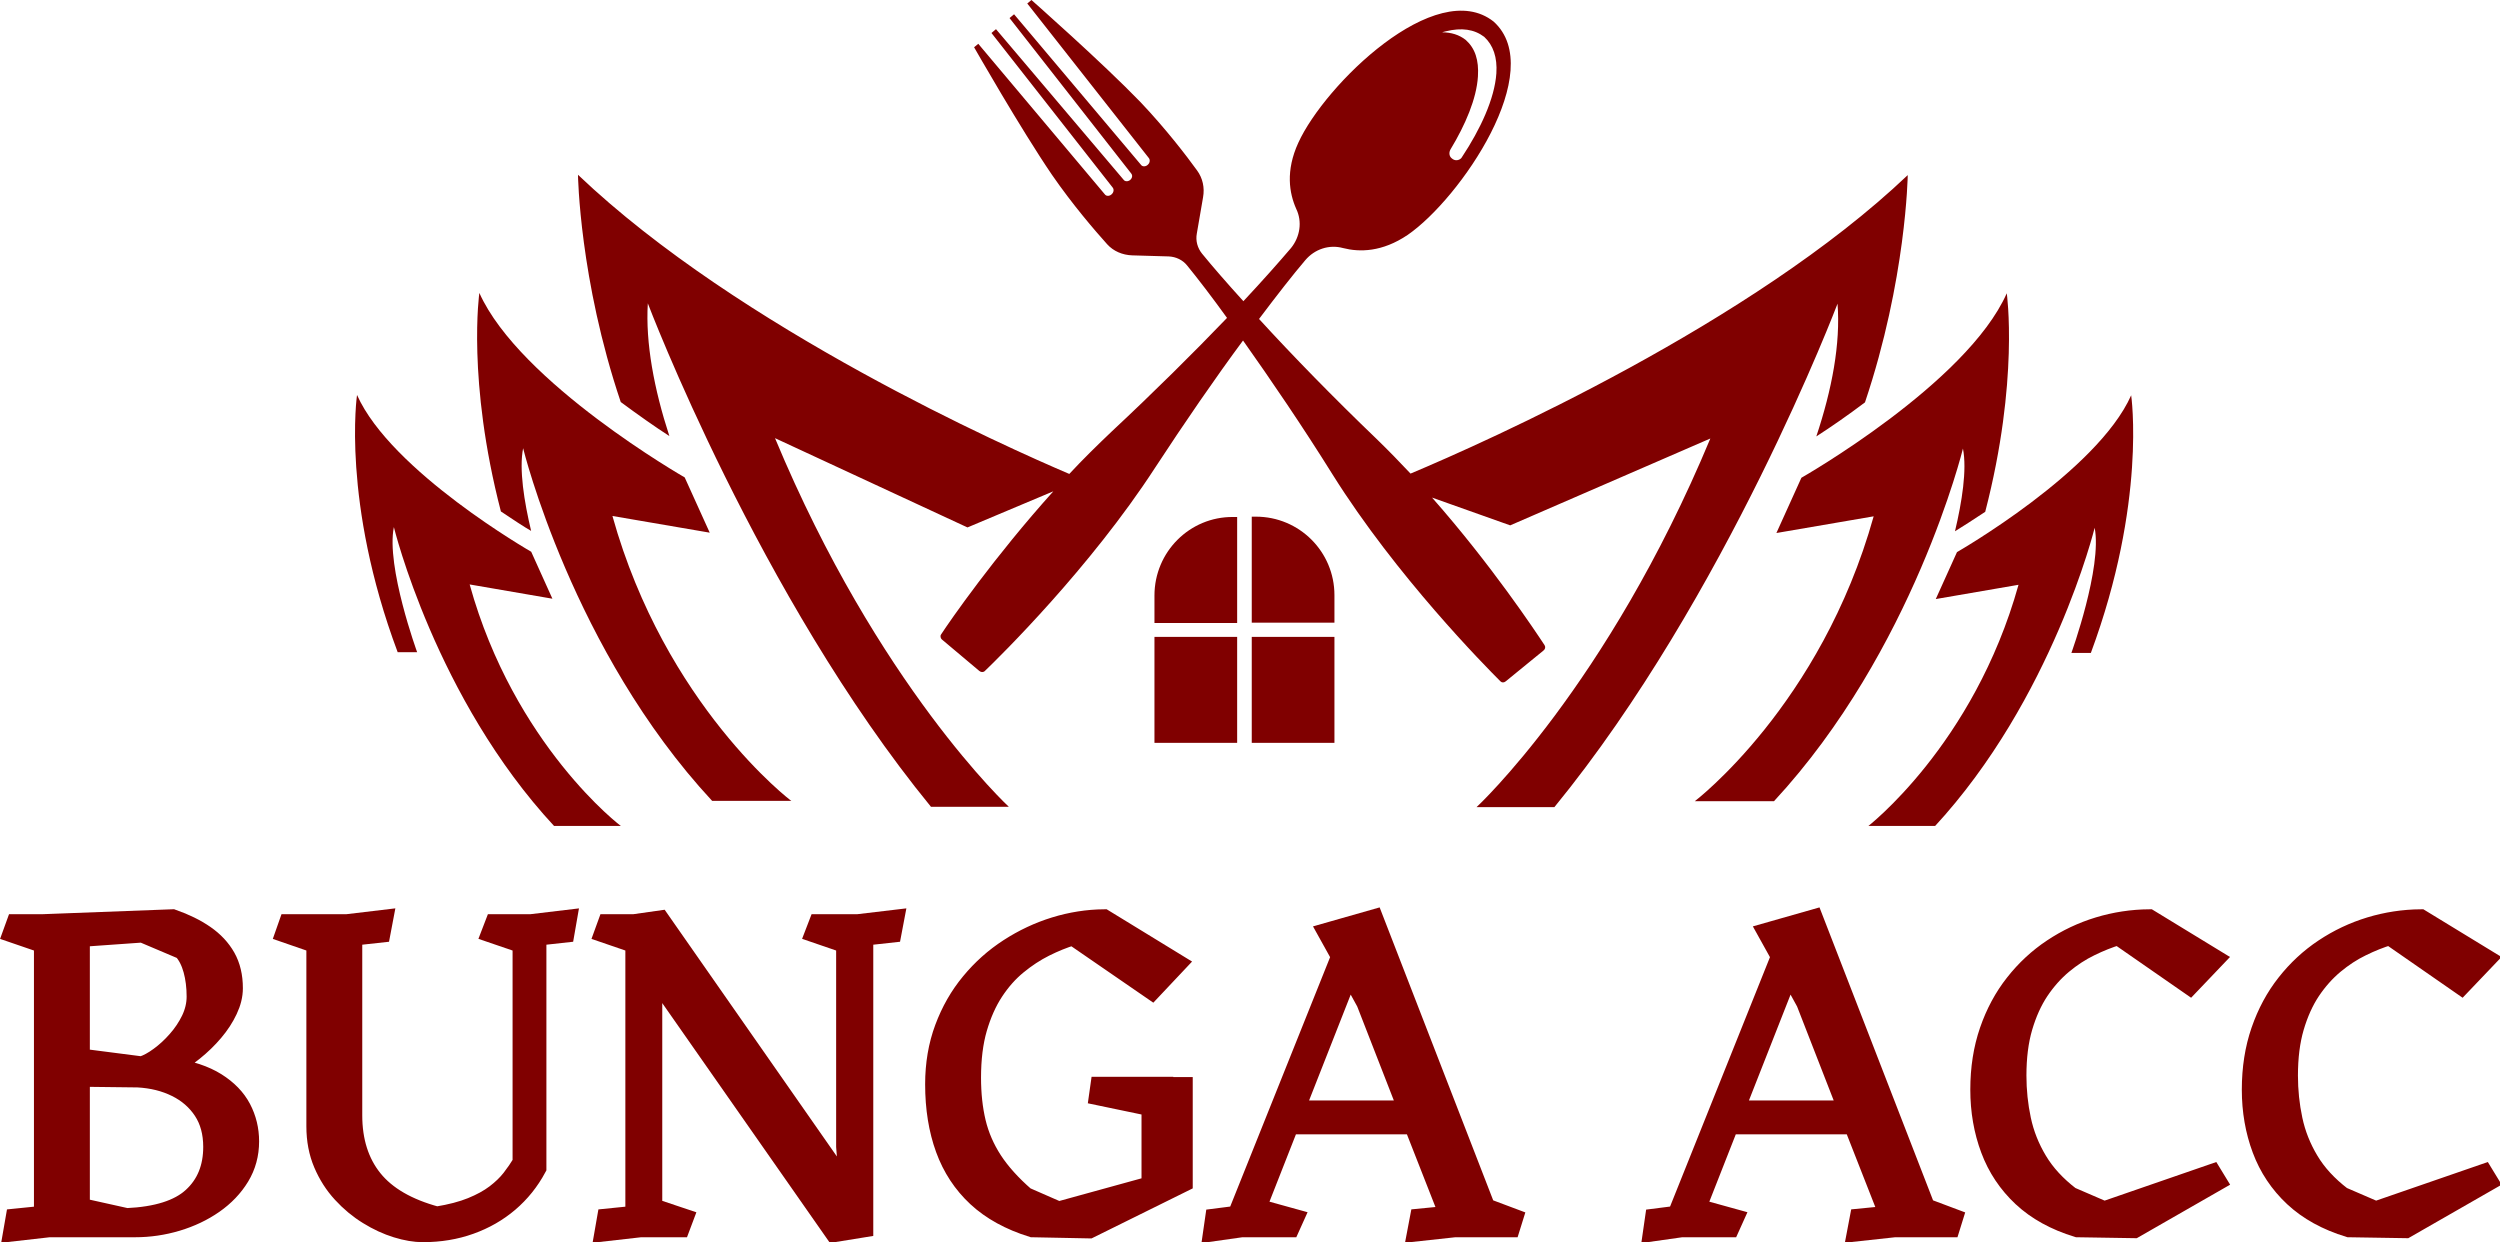 <?xml version="1.0" encoding="UTF-8" standalone="no"?>
<!-- Created with Inkscape (http://www.inkscape.org/) -->

<svg
   width="120.567mm"
   height="59.91mm"
   viewBox="0 0 120.567 59.91"
   version="1.1"
   id="svg1"
   xml:space="preserve"
   xmlns:inkscape="http://www.inkscape.org/namespaces/inkscape"
   xmlns:sodipodi="http://sodipodi.sourceforge.net/DTD/sodipodi-0.dtd"
   xmlns="http://www.w3.org/2000/svg"
   xmlns:svg="http://www.w3.org/2000/svg"><sodipodi:namedview
     id="namedview1"
     pagecolor="#ffffff"
     bordercolor="#000000"
     borderopacity="0.25"
     inkscape:showpageshadow="2"
     inkscape:pageopacity="0.0"
     inkscape:pagecheckerboard="0"
     inkscape:deskcolor="#d1d1d1"
     inkscape:document-units="mm"
     inkscape:export-bgcolor="#ffffff00"><inkscape:page
       x="-5.6252437e-14"
       y="0"
       width="120.567"
       height="59.91"
       id="page2"
       margin="0"
       bleed="0" /></sodipodi:namedview><defs
     id="defs1"><clipPath
       id="72dc6857ba"><path
         d="m 66,57 h 37 v 59.113 H 66 Z m 0,0"
         clip-rule="nonzero"
         id="path1" /></clipPath><clipPath
       id="52135448fb"><path
         d="m 272,57 h 38 v 59.113 h -38 z m 0,0"
         clip-rule="nonzero"
         id="path2-3" /></clipPath></defs><g
     inkscape:label="Layer 1"
     inkscape:groupmode="layer"
     id="layer1"
     transform="translate(-53.222,-33.163)"><path
       fill="#8b1c15"
       d="m 82.758,58.047 4.692,0.805 -1.207,-2.665 c 0,0 -7.958,-4.557 -9.903,-8.897 0,0 -0.604,4.206 1.039,10.539 0.604,0.402 1.105,0.737 1.458,0.938 -0.335,-1.408 -0.587,-2.966 -0.386,-3.988 0,0 2.38,9.752 9.116,17.008 h 3.82 c 0,0.017 -6.083,-4.608 -8.629,-13.74 z m 0,0"
       fill-opacity="1"
       fill-rule="nonzero"
       id="path3"
       style="fill:#800000;fill-opacity:1;stroke-width:0.353" /><g
       clip-path="url(#72dc6857ba)"
       id="g4"
       style="fill:#800000;fill-opacity:1"
       transform="matrix(0.353,0,0,0.353,47.017,32.007)"><path
         fill="#8b1c15"
         d="m 81.742,83.121 11.305,1.949 -2.895,-6.414 c 0,0 -19.145,-10.973 -23.797,-21.422 0,0 -2.141,14.582 5.555,35.148 h 2.66 c 0,0 -4.273,-11.73 -3.18,-17.098 0,0 5.699,23.418 21.941,40.895 H 102.5 c -0.047,0.051 -14.676,-11.113 -20.758,-33.059 z m 0,0"
         fill-opacity="1"
         fill-rule="nonzero"
         id="path4"
         style="fill:#800000;fill-opacity:1" /></g><path
       fill="#8b1c15"
       d="m 140.819,54.209 c 0.704,-0.452 1.525,-1.021 2.345,-1.641 1.994,-5.932 2.062,-10.96 2.062,-10.96 -7.524,7.156 -20.308,12.853 -23.978,14.395 -0.536,-0.571 -1.073,-1.123 -1.643,-1.676 -2.062,-1.977 -4.056,-4.022 -5.664,-5.781 0.871,-1.156 1.643,-2.146 2.228,-2.832 0.453,-0.537 1.156,-0.772 1.827,-0.587 0.787,0.201 1.877,0.201 3.116,-0.637 2.531,-1.743 6.77,-7.926 4.14,-10.288 -2.782,-2.195 -8.144,3.05 -9.418,5.848 -0.62,1.357 -0.435,2.429 -0.101,3.183 0.302,0.62 0.185,1.357 -0.251,1.893 -0.571,0.67 -1.357,1.559 -2.296,2.563 -0.805,-0.887 -1.491,-1.676 -1.994,-2.294 -0.218,-0.269 -0.318,-0.62 -0.251,-0.973 l 0.3,-1.742 c 0.084,-0.47 -0.017,-0.922 -0.284,-1.291 -0.52,-0.719 -1.509,-2.011 -2.731,-3.3 -1.86,-1.926 -5.261,-4.926 -5.261,-4.926 l -0.201,0.168 5.865,7.457 c 0.066,0.083 0.05,0.234 -0.051,0.318 l -0.017,0.017 c -0.101,0.084 -0.252,0.084 -0.318,-0.017 l -6.116,-7.255 -0.218,0.183 5.864,7.491 c 0.084,0.101 0.051,0.234 -0.05,0.318 -0.101,0.083 -0.251,0.083 -0.318,-0.017 l -6.15,-7.257 -0.218,0.185 5.848,7.457 c 0.068,0.084 0.05,0.234 -0.051,0.318 l -0.017,0.017 c -0.101,0.084 -0.251,0.084 -0.318,-0.017 l -6.099,-7.255 -0.201,0.168 c 0,0 2.246,3.937 3.754,6.149 1.006,1.458 2.078,2.698 2.664,3.351 0.302,0.335 0.737,0.52 1.207,0.536 l 1.76,0.051 c 0.351,0.017 0.67,0.167 0.887,0.435 0.52,0.637 1.189,1.508 1.926,2.53 -1.608,1.676 -3.551,3.602 -5.545,5.463 -0.704,0.67 -1.408,1.357 -2.062,2.062 -2.949,-1.257 -15.901,-7.005 -23.694,-14.428 0,0 0.068,5.044 2.062,10.96 0.838,0.62 1.643,1.189 2.345,1.641 -0.737,-2.261 -1.156,-4.49 -1.039,-6.401 0,0 5.362,14.143 13.656,24.281 h 3.754 c 0,0 -6.3,-5.832 -11.276,-17.779 l 9.282,4.306 4.14,-1.742 c -2.848,3.167 -4.977,6.233 -5.413,6.903 -0.05,0.068 -0.033,0.185 0.051,0.252 l 1.793,1.508 c 0.083,0.068 0.183,0.068 0.251,0.017 0.754,-0.721 5.095,-4.993 8.227,-9.819 1.425,-2.179 2.899,-4.323 4.24,-6.134 1.341,1.893 2.881,4.156 4.323,6.469 3.066,4.893 7.356,9.233 8.093,9.97 0.068,0.068 0.168,0.068 0.251,0 l 1.827,-1.491 c 0.084,-0.068 0.101,-0.168 0.05,-0.252 -0.452,-0.686 -2.563,-3.87 -5.428,-7.12 l 3.769,1.339 9.652,-4.189 c -4.976,11.948 -11.276,17.779 -11.276,17.779 h 3.754 c 8.294,-10.138 13.656,-24.281 13.656,-24.281 0.15,1.928 -0.269,4.14 -1.023,6.401 z M 122.957,34.671 c 0.754,-0.183 1.357,-0.101 1.844,0.269 0.435,0.402 0.637,0.988 0.586,1.76 -0.084,1.222 -0.77,2.697 -1.659,4.038 -0.017,0.017 -0.017,0.017 -0.017,0.033 -0.117,0.135 -0.318,0.168 -0.469,0.034 -0.135,-0.101 -0.152,-0.285 -0.068,-0.435 0.721,-1.191 1.257,-2.447 1.324,-3.52 0.05,-0.787 -0.135,-1.357 -0.587,-1.76 -0.318,-0.251 -0.704,-0.368 -1.14,-0.368 0.051,-0.017 0.101,-0.033 0.185,-0.051 z m 0,0"
       fill-opacity="1"
       fill-rule="nonzero"
       id="path5"
       style="fill:#800000;fill-opacity:1;stroke-width:0.353" /><path
       fill="#8b1c15"
       d="m 147.505,58.784 c 0.351,-0.218 0.854,-0.536 1.458,-0.938 1.641,-6.333 1.039,-10.539 1.039,-10.539 -1.928,4.356 -9.904,8.897 -9.904,8.897 l -1.206,2.665 4.691,-0.805 c -2.547,9.116 -8.629,13.74 -8.629,13.74 h 3.821 c 6.736,-7.272 9.114,-17.008 9.114,-17.008 0.201,1.023 -0.05,2.581 -0.384,3.988 z m 0,0"
       fill-opacity="1"
       fill-rule="nonzero"
       id="path6"
       style="fill:#800000;fill-opacity:1;stroke-width:0.353" /><g
       clip-path="url(#52135448fb)"
       id="g7"
       style="fill:#800000;fill-opacity:1"
       transform="matrix(0.353,0,0,0.353,47.017,32.007)"><path
         fill="#8b1c15"
         d="m 308.738,57.281 c -4.656,10.453 -23.797,21.422 -23.797,21.422 l -2.898,6.414 11.305,-1.949 c -6.125,21.945 -20.707,33.109 -20.707,33.109 h 9.168 C 298.004,98.797 303.75,75.379 303.75,75.379 c 1.047,5.414 -3.18,17.102 -3.18,17.102 h 2.66 C 310.875,71.863 308.738,57.281 308.738,57.281 Z m 0,0"
         fill-opacity="1"
         fill-rule="nonzero"
         id="path7"
         style="fill:#800000;fill-opacity:1" /></g><path
       fill="#8b1c15"
       d="m 108.898,61.884 v 1.323 h 3.988 v -5.111 h -0.201 c -2.078,-0.017 -3.787,1.676 -3.787,3.788 z m 0,0"
       fill-opacity="1"
       fill-rule="nonzero"
       id="path8"
       style="fill:#800000;fill-opacity:1;stroke-width:0.353" /><path
       fill="#8b1c15"
       d="m 113.791,58.08 h -0.201 v 5.111 h 3.988 v -1.324 c 0,-2.095 -1.692,-3.787 -3.787,-3.787 z m 0,0"
       fill-opacity="1"
       fill-rule="nonzero"
       id="path9"
       style="fill:#800000;fill-opacity:1;stroke-width:0.353" /><path
       fill="#8b1c15"
       d="m 108.898,63.878 h 3.988 v 5.11 h -3.988 z m 0,0"
       fill-opacity="1"
       fill-rule="nonzero"
       id="path10"
       style="fill:#800000;fill-opacity:1;stroke-width:0.353" /><path
       fill="#8b1c15"
       d="m 113.59,63.878 h 3.988 v 5.11 h -3.988 z m 0,0"
       fill-opacity="1"
       fill-rule="nonzero"
       id="path11"
       style="fill:#800000;fill-opacity:1;stroke-width:0.353" /><g
       fill="#8b1c15"
       fill-opacity="1"
       id="g14"
       style="fill:#800000;fill-opacity:1;stroke:#800000;stroke-width:2.418;stroke-dasharray:none;stroke-opacity:1"
       transform="matrix(0.353,0,0,0.353,47.017,32.007)"><g
         transform="translate(15.519,171.099)"
         id="g13"
         style="fill:#800000;fill-opacity:1;stroke:#800000;stroke-width:2.418;stroke-dasharray:none;stroke-opacity:1"><g
           id="g12"
           style="fill:#800000;fill-opacity:1;stroke:#800000;stroke-width:2.418;stroke-dasharray:none;stroke-opacity:1"><path
             d="m 25.578,-22.062 c 2.469,0.355 4.492,1.027 6.078,2.016 1.582,0.992 2.742,2.188 3.484,3.594 0.738,1.406 1.109,2.93 1.109,4.562 0,1.793 -0.445,3.418 -1.328,4.875 -0.887,1.461 -2.086,2.715 -3.594,3.766 -1.5,1.043 -3.188,1.844 -5.062,2.406 C 24.391,-0.281 22.469,0 20.5,0 H 8.781 L 3.688,0.578 4.047,-1.484 7.906,-1.875 V -38.828 L 3.625,-40.297 4.141,-41.719 H 7.906 l 17.75,-0.672 c 1.727,0.605 3.219,1.34 4.469,2.203 1.25,0.867 2.211,1.898 2.891,3.094 0.676,1.199 1.016,2.625 1.016,4.281 0,0.98 -0.246,1.984 -0.734,3.016 -0.48,1.031 -1.133,2.031 -1.953,3 -0.812,0.961 -1.727,1.844 -2.734,2.656 -1,0.805 -2.012,1.496 -3.031,2.078 z m 1.375,-15.891 -5.453,-2.312 -8.375,0.594 v 16.312 l 8.125,1.047 h 0.219 c 0.695,-0.219 1.461,-0.633 2.297,-1.25 0.844,-0.613 1.641,-1.348 2.391,-2.203 0.758,-0.852 1.383,-1.785 1.875,-2.797 0.488,-1.02 0.734,-2.055 0.734,-3.109 0,-1.32 -0.152,-2.531 -0.453,-3.625 -0.305,-1.102 -0.758,-1.988 -1.359,-2.656 z M 19.375,-1.562 c 4.094,-0.188 7.055,-1.125 8.891,-2.812 1.844,-1.688 2.766,-3.941 2.766,-6.766 0,-1.914 -0.445,-3.547 -1.328,-4.891 -0.887,-1.344 -2.09,-2.391 -3.609,-3.141 -1.523,-0.758 -3.258,-1.191 -5.203,-1.297 L 13.125,-20.562 v 17.609 z m 0,0"
             id="path12"
             style="fill:#800000;fill-opacity:1;stroke:#800000;stroke-width:2.418;stroke-dasharray:none;stroke-opacity:1" /></g></g></g><g
       fill="#8b1c15"
       fill-opacity="1"
       id="g17"
       style="fill:#800000;fill-opacity:1;stroke:#800000;stroke-width:2.418;stroke-dasharray:none;stroke-opacity:1"
       transform="matrix(0.353,0,0,0.353,47.017,32.007)"><g
         transform="translate(54.424,171.099)"
         id="g16"
         style="fill:#800000;fill-opacity:1;stroke:#800000;stroke-width:2.418;stroke-dasharray:none;stroke-opacity:1"><g
           id="g15"
           style="fill:#800000;fill-opacity:1;stroke:#800000;stroke-width:2.418;stroke-dasharray:none;stroke-opacity:1"><path
             d="M 30.641,-41.719 H 35.688 l 5.094,-0.609 -0.359,2.062 -3.828,0.422 v 31.609 c -0.992,1.844 -2.266,3.434 -3.828,4.766 -1.555,1.324 -3.336,2.344 -5.344,3.062 -2,0.719 -4.168,1.078 -6.5,1.078 C 19.836,0.672 18.633,0.469 17.312,0.062 16,-0.344 14.691,-0.945 13.391,-1.75 12.086,-2.551 10.895,-3.539 9.812,-4.719 8.727,-5.895 7.859,-7.254 7.203,-8.797 6.547,-10.336 6.219,-12.055 6.219,-13.953 v -24.875 l -4.25,-1.469 0.5,-1.422 h 8.094 l 5.109,-0.609 -0.391,2.062 -3.844,0.422 v 24.391 c 0,3.5 0.914,6.391 2.75,8.672 1.832,2.273 4.711,3.938 8.641,5 1.863,-0.301 3.438,-0.711 4.719,-1.234 1.281,-0.52 2.352,-1.109 3.219,-1.766 C 31.629,-5.438 32.344,-6.125 32.906,-6.844 33.469,-7.57 33.961,-8.289 34.391,-9 v -29.828 l -4.297,-1.469 z m 0,0"
             id="path14"
             style="fill:#800000;fill-opacity:1;stroke:#800000;stroke-width:2.418;stroke-dasharray:none;stroke-opacity:1" /></g></g></g><g
       fill="#8b1c15"
       fill-opacity="1"
       id="g20"
       style="fill:#800000;fill-opacity:1;stroke:#800000;stroke-width:2.418;stroke-dasharray:none;stroke-opacity:1"
       transform="matrix(0.353,0,0,0.353,47.017,32.007)"><g
         transform="translate(96.317,171.099)"
         id="g19"
         style="fill:#800000;fill-opacity:1;stroke:#800000;stroke-width:2.418;stroke-dasharray:none;stroke-opacity:1"><g
           id="g18"
           style="fill:#800000;fill-opacity:1;stroke:#800000;stroke-width:2.418;stroke-dasharray:none;stroke-opacity:1"><path
             d="m 38.469,-41.719 5.125,-0.609 -0.391,2.062 -3.844,0.422 V 0 l -4.156,0.672 -25.125,-35.938 0.453,4.625 v 27.75 l 4.297,1.438 L 14.281,0 h -5.5 L 3.688,0.578 4.047,-1.484 7.906,-1.875 V -38.828 L 3.625,-40.297 4.141,-41.719 H 7.875 L 11.5,-42.234 37.141,-5.5 l -0.438,-5.672 v -27.656 l -4.281,-1.469 0.547,-1.422 z m 0,0"
             id="path17"
             style="fill:#800000;fill-opacity:1;stroke:#800000;stroke-width:2.418;stroke-dasharray:none;stroke-opacity:1" /></g></g></g><g
       fill="#8b1c15"
       fill-opacity="1"
       id="g23"
       style="fill:#800000;fill-opacity:1;stroke:#800000;stroke-width:2.418;stroke-dasharray:none;stroke-opacity:1"
       transform="matrix(0.353,0,0,0.353,47.017,32.007)"><g
         transform="translate(142.586,171.099)"
         id="g22"
         style="fill:#800000;fill-opacity:1;stroke:#800000;stroke-width:2.418;stroke-dasharray:none;stroke-opacity:1"><g
           id="g21"
           style="fill:#800000;fill-opacity:1;stroke:#800000;stroke-width:2.418;stroke-dasharray:none;stroke-opacity:1"><path
             d="m 34.078,-19.5 v 0.031 h 2.656 v 13.25 L 23.844,0.156 16,0 c -3.105,-0.969 -5.641,-2.363 -7.609,-4.188 -1.969,-1.832 -3.43,-4.051 -4.375,-6.656 -0.949,-2.613 -1.422,-5.562 -1.422,-8.844 0,-2.789 0.438,-5.359 1.312,-7.703 0.875,-2.352 2.07,-4.445 3.594,-6.281 1.52,-1.844 3.27,-3.406 5.25,-4.688 1.988,-1.289 4.098,-2.281 6.328,-2.969 2.238,-0.688 4.492,-1.039 6.766,-1.062 l 10.109,6.188 -3.562,3.781 L 21.562,-39.875 c -1.23,0.375 -2.492,0.887 -3.781,1.531 -1.293,0.648 -2.531,1.461 -3.719,2.438 -1.188,0.969 -2.25,2.168 -3.188,3.594 -0.93,1.418 -1.672,3.09 -2.234,5.016 -0.555,1.918 -0.828,4.152 -0.828,6.703 0,2.219 0.219,4.246 0.656,6.078 0.438,1.824 1.188,3.555 2.25,5.188 1.062,1.625 2.531,3.258 4.406,4.891 l 4.5,1.969 12.531,-3.453 v -10.625 l -7.188,-1.5 L 25.172,-19.5 Z m 0,0"
             id="path20"
             style="fill:#800000;fill-opacity:1;stroke:#800000;stroke-width:2.418;stroke-dasharray:none;stroke-opacity:1" /></g></g></g><g
       fill="#8b1c15"
       fill-opacity="1"
       id="g26"
       style="fill:#800000;fill-opacity:1;stroke:#800000;stroke-width:2.418;stroke-dasharray:none;stroke-opacity:1"
       transform="matrix(0.353,0,0,0.353,47.017,32.007)"><g
         transform="translate(182.335,171.099)"
         id="g25"
         style="fill:#800000;fill-opacity:1;stroke:#800000;stroke-width:2.418;stroke-dasharray:none;stroke-opacity:1"><g
           id="g24"
           style="fill:#800000;fill-opacity:1;stroke:#800000;stroke-width:2.418;stroke-dasharray:none;stroke-opacity:1"><path
             d="m 23,-42.391 15.312,39.5 3.828,1.438 L 41.688,0 H 34 l -5.312,0.578 0.391,-2.062 L 33.062,-1.875 28.281,-14.062 H 11.469 L 7.062,-2.844 12.203,-1.422 11.562,0 H 4.891 L 0.812,0.578 l 0.297,-2.062 3.062,-0.391 14.125,-35.266 -1.875,-3.375 z m -3.406,7.609 -7.281,18.516 h 15.125 l -5.672,-14.562 z m 0,0"
             id="path23"
             style="fill:#800000;fill-opacity:1;stroke:#800000;stroke-width:2.418;stroke-dasharray:none;stroke-opacity:1" /></g></g></g><g
       fill="#8b1c15"
       fill-opacity="1"
       id="g32"
       style="fill:#800000;fill-opacity:1;stroke:#800000;stroke-width:2.418;stroke-dasharray:none;stroke-opacity:1"
       transform="matrix(0.353,0,0,0.353,47.017,32.007)"><g
         transform="translate(242.428,171.099)"
         id="g31"
         style="fill:#800000;fill-opacity:1;stroke:#800000;stroke-width:2.418;stroke-dasharray:none;stroke-opacity:1"><g
           id="g30"
           style="fill:#800000;fill-opacity:1;stroke:#800000;stroke-width:2.418;stroke-dasharray:none;stroke-opacity:1"><path
             d="m 23,-42.391 15.312,39.5 3.828,1.438 L 41.688,0 H 34 l -5.312,0.578 0.391,-2.062 L 33.062,-1.875 28.281,-14.062 H 11.469 L 7.062,-2.844 12.203,-1.422 11.562,0 H 4.891 L 0.812,0.578 l 0.297,-2.062 3.062,-0.391 14.125,-35.266 -1.875,-3.375 z m -3.406,7.609 -7.281,18.516 h 15.125 l -5.672,-14.562 z m 0,0"
             id="path29"
             style="fill:#800000;fill-opacity:1;stroke:#800000;stroke-width:2.418;stroke-dasharray:none;stroke-opacity:1" /></g></g></g><g
       fill="#8b1c15"
       fill-opacity="1"
       id="g35"
       style="fill:#800000;fill-opacity:1;stroke:#800000;stroke-width:2.418;stroke-dasharray:none;stroke-opacity:1"
       transform="matrix(0.353,0,0,0.353,47.017,32.007)"><g
         transform="translate(285.376,171.099)"
         id="g34"
         style="fill:#800000;fill-opacity:1;stroke:#800000;stroke-width:2.418;stroke-dasharray:none;stroke-opacity:1"><g
           id="g33"
           style="fill:#800000;fill-opacity:1;stroke:#800000;stroke-width:2.418;stroke-dasharray:none;stroke-opacity:1"><path
             d="M 35.203,-6.406 23.812,0.125 16,0 C 12.914,-0.945 10.383,-2.344 8.406,-4.188 6.426,-6.039 4.961,-8.234 4.016,-10.766 c -0.949,-2.539 -1.422,-5.27 -1.422,-8.188 0,-2.938 0.422,-5.629 1.266,-8.078 0.844,-2.445 2.008,-4.613 3.5,-6.5 1.488,-1.895 3.211,-3.492 5.172,-4.797 1.969,-1.312 4.082,-2.312 6.344,-3 2.27,-0.688 4.594,-1.039 6.969,-1.062 l 9.109,5.562 -3.562,3.734 -9.812,-6.812 c -1.219,0.367 -2.477,0.867 -3.766,1.5 -1.293,0.625 -2.531,1.434 -3.719,2.422 -1.188,0.992 -2.25,2.184 -3.188,3.578 -0.93,1.398 -1.672,3.047 -2.234,4.953 -0.555,1.898 -0.828,4.086 -0.828,6.562 0,2.055 0.207,4.059 0.625,6.016 0.414,1.949 1.148,3.805 2.203,5.562 1.051,1.762 2.535,3.375 4.453,4.844 L 19.688,-2.5 34.469,-7.609 Z m 0,0"
             id="path32"
             style="fill:#800000;fill-opacity:1;stroke:#800000;stroke-width:2.418;stroke-dasharray:none;stroke-opacity:1" /></g></g></g><g
       fill="#8b1c15"
       fill-opacity="1"
       id="g38"
       style="fill:#800000;fill-opacity:1;stroke:#800000;stroke-width:2.418;stroke-dasharray:none;stroke-opacity:1"
       transform="matrix(0.353,0,0,0.353,47.017,32.007)"><g
         transform="translate(322.47,171.099)"
         id="g37"
         style="fill:#800000;fill-opacity:1;stroke:#800000;stroke-width:2.418;stroke-dasharray:none;stroke-opacity:1"><g
           id="g36"
           style="fill:#800000;fill-opacity:1;stroke:#800000;stroke-width:2.418;stroke-dasharray:none;stroke-opacity:1"><path
             d="M 35.203,-6.406 23.812,0.125 16,0 C 12.914,-0.945 10.383,-2.344 8.406,-4.188 6.426,-6.039 4.961,-8.234 4.016,-10.766 c -0.949,-2.539 -1.422,-5.27 -1.422,-8.188 0,-2.938 0.422,-5.629 1.266,-8.078 0.844,-2.445 2.008,-4.613 3.5,-6.5 1.488,-1.895 3.211,-3.492 5.172,-4.797 1.969,-1.312 4.082,-2.312 6.344,-3 2.27,-0.688 4.594,-1.039 6.969,-1.062 l 9.109,5.562 -3.562,3.734 -9.812,-6.812 c -1.219,0.367 -2.477,0.867 -3.766,1.5 -1.293,0.625 -2.531,1.434 -3.719,2.422 -1.188,0.992 -2.25,2.184 -3.188,3.578 -0.93,1.398 -1.672,3.047 -2.234,4.953 -0.555,1.898 -0.828,4.086 -0.828,6.562 0,2.055 0.207,4.059 0.625,6.016 0.414,1.949 1.148,3.805 2.203,5.562 1.051,1.762 2.535,3.375 4.453,4.844 L 19.688,-2.5 34.469,-7.609 Z m 0,0"
             id="path35"
             style="fill:#800000;fill-opacity:1;stroke:#800000;stroke-width:2.418;stroke-dasharray:none;stroke-opacity:1" /></g></g></g></g></svg>
